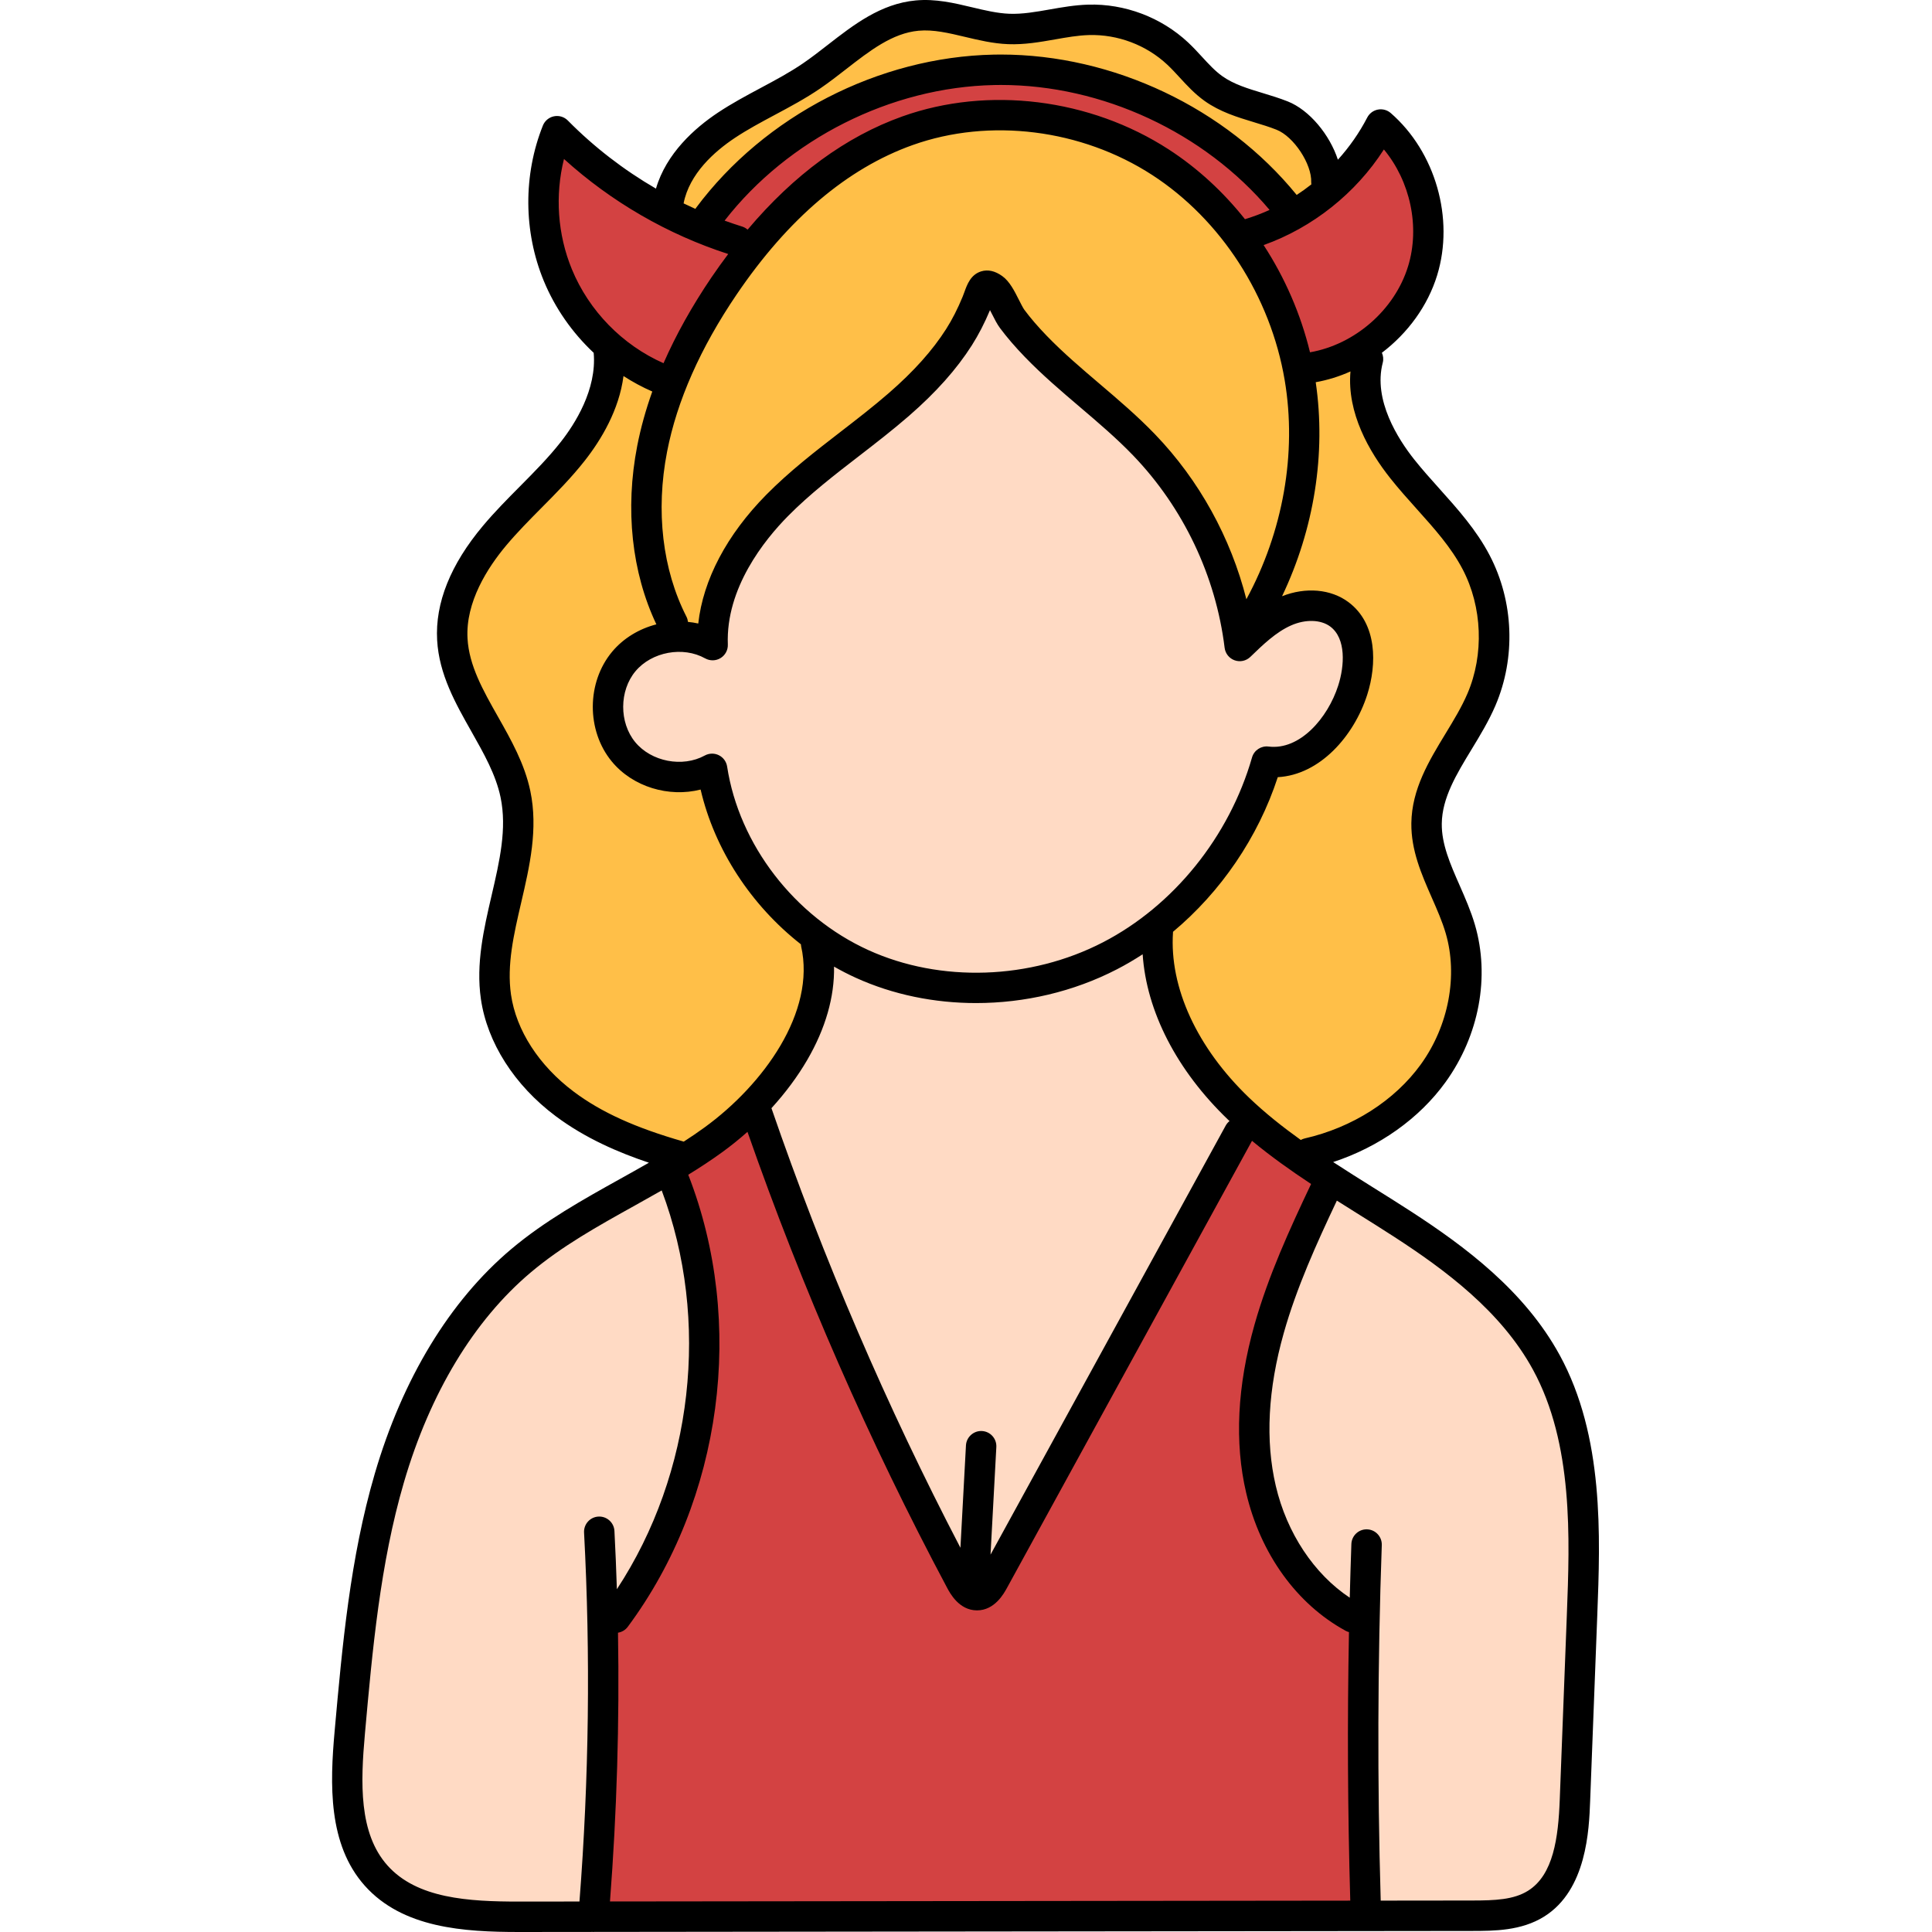 <svg height="512pt" viewBox="-88 0 512 512.004" width="512pt" xmlns="http://www.w3.org/2000/svg"><path d="m255.27 94.301c-2.32-9.625-6.273-18.762-11.754-27.16l-2.773-4.254 4.785-1.699c12.062-4.297 22.945-12.949 29.852-23.738l2.953-4.617 3.496 4.219c7.891 9.52 10.699 23.137 7.152 34.695-3.977 12.949-15.688 23.219-29.137 25.559l-3.695.645zm0 0" fill="#d34242"/><path d="m69.66 503.605c1.812-23.547 2.523-47.387 2.109-70.852l-.062-3.473 3.426-.547c24.223-32.562 30.316-78.082 15.539-115.957l-1.215-3.109 2.84-1.75c3.395-2.094 6.27-4.008 8.801-5.855 2.191-1.582 4.312-3.289 6.32-5.086l4.465-4.004 1.98 5.664c14.441 41.316 32.16 81.777 52.664 120.266.879 1.66 2.285 3.855 4.375 3.871 2.094 0 3.527-2.188 4.422-3.832l67.289-122.762 3.73 3.082c4.391 3.625 9.258 7.176 15.316 11.176l2.898 1.914-1.488 3.137c-5.742 12.105-11.191 24.016-14.766 36.664-4.398 15.594-5.125 29.91-2.164 42.551 3.531 15.074 12.422 27.453 24.387 33.969l3.035.805-.066 3.137c-.461 23.664-.344 47.543.34 70.965l.117 4.113-204.625.227zm0 0" fill="#d34242"/><path d="m107.496 63.863c-1.527-.473-3.102-1.012-4.836-1.641l-5.164-1.879 3.375-4.336c17.535-22.531 46.094-36.891 74.535-37.473l.117-.004c.578-.008 1.145-.016 1.723-.016 28.27 0 56.027 12.91 74.262 34.539l3.406 4.043-4.816 2.18c-2.254 1.02-4.609 1.91-7 2.641l-2.605.797-1.695-2.133c-5.586-7.035-12.062-12.961-19.242-17.621-12.41-8.043-27.547-12.469-42.621-12.469-8.551 0-16.773 1.383-24.441 4.121-14.23 5.078-27.457 14.777-39.305 28.82l-2.633 3.117zm0 0" fill="#d34242"/><path d="m86.219 99.91c-11.82-5.227-21.434-15.078-26.367-27.031-4.098-9.938-4.902-21.199-2.273-31.715l1.621-6.477 4.945 4.484c12.051 10.922 26.598 19.34 42.074 24.336l5.332 1.723-3.363 4.484c-1.68 2.238-3.051 4.152-4.316 6.023-4.992 7.355-9.152 14.801-12.371 22.125l-1.609 3.672zm0 0" fill="#d34242"/><g fill="#ffbf48"><path d="m254.391 305.355c-5.508-3.945-10.137-7.73-14.148-11.574-14.613-14.02-22.398-31.082-21.383-46.84v-1.867l1.438-1.199c12.18-10.172 21.602-24.078 26.531-39.152l.852-2.602 2.73-.148c9.773-.535 17.27-10.246 20.102-19.043 2.188-6.824 2.406-15.699-3.535-20.141-2.016-1.504-4.598-2.297-7.465-2.297-2.086 0-4.203.414-6.289 1.234l-9.453 3.719 4.383-9.168c8.172-17.094 11.215-36.414 8.57-54.402l-.566-3.832 3.816-.688c2.844-.512 5.629-1.371 8.277-2.562l6.223-2.793-.602 6.793c-.867 9.855 4.797 19.281 9.699 25.449 2.188 2.766 4.566 5.418 6.867 7.98 4.859 5.422 9.453 10.543 12.715 16.789 5.762 11.004 6.305 24.941 1.414 36.367-1.652 3.855-3.898 7.551-6.07 11.121-4.316 7.109-8.371 13.789-8.469 21.703-.086 6.352 2.418 12.039 5.07 18.059 1.504 3.426 2.883 6.578 3.867 9.926 3.641 12.383.895 27.023-7.16 38.207-7.512 10.395-19.602 18.129-33.18 21.219l-2.188 1.164zm0 0"/><path d="m252.535 54.188c-6.488-7.977-14.379-14.891-23.445-20.551l-3.406-2.125 5.797-9.215 3.367 2.051c3.266 1.988 7.008 3.117 10.625 4.207l.141.043c2.133.648 4.148 1.266 6.152 2.059 6.137 2.426 11.918 11.172 11.723 17.715l.246 2.152-1.73 1.477c-1.328 1.051-2.73 2.062-4.172 3.008l-3.016 1.98zm0 0"/><path d="m96.16 169.148c-.699-.16-1.449-.277-2.23-.355l-3.238-.312-.352-3.234c-6.758-13.238-8.711-29.684-5.488-46.293 2.738-14.043 9.152-28.57 19.066-43.184 14.125-20.809 30.477-34.633 48.598-41.094 7.691-2.746 15.926-4.137 24.469-4.137 15.02 0 30.125 4.434 42.531 12.48 19.172 12.426 32.965 33.77 36.887 57.09 3.418 20.223-.344 41.746-10.59 60.602l-4.883 8.988-2.512-9.914c-3.992-15.781-12.008-30.266-23.184-41.891-4.551-4.734-9.578-9.008-14.441-13.145l-.137-.117c-4.766-4.062-9.691-8.262-14.121-12.836-2.496-2.594-4.539-4.969-6.258-7.277-.555-.75-1.125-1.859-1.809-3.227-1.031-2.027-2.062-4.059-3.195-4.871-.672-.484-1.266-.738-1.711-.738-.125 0-.25.016-.379.059-.734.23-1.176 1.129-1.82 2.934-.18.504-.363 1.012-.578 1.52-1.41 3.426-2.938 6.422-4.66 9.133-3.832 6.012-9.043 11.852-15.941 17.852-4.16 3.613-8.598 7.043-12.887 10.355l-.094.074c-6.555 5.051-13.328 10.273-19.285 16.32-9.867 10-15.715 20.977-16.906 31.754l-.488 4.445zm0 0"/><path d="m229.086 33.637c-14.902-9.324-32.465-14.703-49.453-15.145l-4.008-.102.309-10.762 3.973.086c.215.004.426.008.641.008 3.473 0 6.969-.617 10.348-1.215 3.281-.578 6.371-1.121 9.586-1.211.305-.012.617-.016.93-.016 8.336 0 16.594 3.258 22.66 8.934 1.18 1.102 2.238 2.246 3.363 3.461l.109.121c1.949 2.117 3.766 4.09 5.996 5.68.414.301.836.582 1.324.879l3.445 2.117-5.84 9.277zm0 0"/><path d="m118.734 25.25 3.398-1.996c.727-.426 1.453-.863 2.184-1.309.938-.578 1.879-1.188 2.793-1.809 2.207-1.508 4.406-3.219 6.535-4.871l.16-.121c6.469-5.031 13.152-10.227 21.238-10.984.684-.062 1.402-.098 2.125-.098 3.848 0 7.723.926 11.469 1.816 3.512.836 7.09 1.691 10.691 1.828.121.004.211.008.301.008l4.316-.211-.328 11.184-4.074-.199c-.145-.008-.281-.016-.426-.016-.672-.012-1.27-.02-1.879-.02-.621 0-1.238.008-1.848.02-15.629.32-31.418 4.738-45.648 12.773-.727.41-1.457.832-2.176 1.266l-3.52 2.109zm0 0"/><path d="m94.664 59.004c-1.094-.488-2.184-.988-3.266-1.52l-2.754-1.348.586-3.008c1.801-9.25 9.301-15.926 15.27-19.898 3.617-2.398 7.363-4.395 10.984-6.328 2.23-1.195 4.48-2.398 6.676-3.664l3.488-2.012 5.266 9.285-3.355 2.008c-10.898 6.5-20.488 15.062-27.762 24.777-.059.098-.113.188-.18.281l-1.875 2.805zm0 0"/><path d="m92.109 306.391c-13.348-3.816-22.734-8.094-30.441-13.863-10.062-7.531-16.699-17.871-18.211-28.363-1.246-8.629.703-17.02 2.77-25.906 2.133-9.176 4.32-18.609 2.395-27.805-1.387-6.637-4.824-12.695-8.145-18.555-4.184-7.387-8.121-14.352-8.574-22.473-.621-10.93 5.75-20.984 11.207-27.492 2.996-3.555 6.328-6.914 9.547-10.164 3.832-3.863 7.77-7.832 11.152-12.145 3.719-4.73 8.375-12.125 9.449-20.48l.812-6.293 5.328 3.441c2.301 1.488 4.672 2.762 7.047 3.789l3.438 1.488-1.258 3.527c-1.676 4.691-2.965 9.348-3.832 13.836-3.094 15.906-1.402 31.824 4.758 44.816l2.078 4.379-4.695 1.207c-3.84.988-7.266 3.098-9.641 5.934-5.598 6.695-5.641 17.227-.098 23.973 3.449 4.199 8.977 6.703 14.793 6.703 1.605 0 3.184-.195 4.691-.578l3.957-1.008.926 3.98c3.438 14.812 12.605 28.941 25.148 38.766l1.422 1.113.105 1.805c4.234 19.219-10.578 39.938-27.172 51.988-1.859 1.348-3.777 2.66-5.695 3.895l-1.523.98zm0 0"/></g><path d="m273.91 503.801c-.926-31.426-.832-63.211.281-94.469v-.039h-.035c-.199 4.75-.332 9.484-.461 14.223l-.195 7.219-6.016-3.988c-10.363-6.891-18.121-18.578-21.281-32.059-2.957-12.648-2.23-26.953 2.164-42.52 3.543-12.523 9.008-24.5 14.305-35.695l1.934-4.082 3.816 2.41c1.34.844 2.68 1.684 4.012 2.516l2.656 1.668c2.852 1.785 5.801 3.629 8.652 5.48 13.828 8.977 29.152 20.344 38.016 36.594 11.246 20.602 10.266 46.289 9.48 66.934l-1.891 49.152c-.426 11.105-1.961 22.102-10.273 27.316-4.699 2.945-10.215 3.191-16.941 3.203l-28.109.023zm0 0" fill="#ffdac4"/><path d="m170.68 261.777c-10.609 0-21.047-2.191-30.184-6.34-20.801-9.445-36.402-29.734-39.75-51.691-2.629 1.395-5.648 2.145-8.773 2.145-5.773 0-11.277-2.496-14.73-6.684-5.527-6.73-5.477-17.227.109-23.898 3.434-4.109 8.895-6.566 14.613-6.566 3.188 0 6.254.777 8.875 2.242-.586-16.492 10.473-30.266 17.121-37.008 5.918-6.004 12.707-11.246 19.273-16.316 4.305-3.32 8.754-6.75 12.992-10.434 6.918-6.027 12.137-11.871 15.945-17.867 1.648-2.586 3.121-5.438 4.5-8.723l3.27-7.797 3.953 7.477c.156.293.301.582.43.84l.094.191c.652 1.285 1.238 2.441 1.809 3.207 1.734 2.328 3.785 4.711 6.27 7.277 4.484 4.652 9.453 8.879 14.254 12.965 4.863 4.133 9.895 8.41 14.434 13.137 13.895 14.449 22.891 33.363 25.328 53.266 3.66-3.477 7.367-7.059 12.027-9.121 2.258-1 4.664-1.523 6.969-1.523 2.859 0 5.426.789 7.43 2.285 5.922 4.43 5.695 13.27 3.512 20.07-4.188 13.062-13.766 19.012-20.895 19.012-.625 0-1.254-.043-1.871-.117-6.352 22.059-21.867 41.293-41.547 51.473-10.773 5.562-23.035 8.5-35.457 8.5zm0 0" fill="#ffdac4"/><path d="m162.98 412.023c-19.59-37.586-36.523-76.969-50.324-117.047l-.773-2.246 1.602-1.754c3.543-3.879 6.566-7.945 8.98-12.082 4.492-7.715 6.703-15.34 6.566-22.648l-.133-7.027 6.109 3.477c1.781 1.016 3.621 1.957 5.461 2.797 9.121 4.141 19.566 6.332 30.199 6.332 12.461 0 24.734-2.938 35.492-8.496 2.113-1.094 4.238-2.336 6.492-3.789l5.707-3.676.449 6.773c.941 14.23 8.539 28.859 21.387 41.188l.098.09c.129.117.254.23.371.348l3.156 3.156-3.48 2.793-62.336 113.711-7.5-2.137 1.539-28.52-1.52 27.121-.785 14.594zm0 0" fill="#ffdac4"/><path d="m49.508 507.945c-14.207 0-28.832-.844-37.816-10.918-8.688-9.75-8.203-24.082-6.969-37.93 1.996-22.336 4.062-45.434 10.484-67.387 7.156-24.469 19.219-44.375 34.883-57.566 8.562-7.219 18.094-12.523 28.18-18.145l.172-.094c2.293-1.277 4.609-2.57 6.934-3.895l4.074-2.332 1.652 4.395c13.371 35.535 8.664 77.41-12.281 109.285l-6.922 10.539-.418-12.602c-.195-5.949-.398-10.832-.637-15.363 1.664 32.59 1.246 65.66-1.297 98.301l-.289 3.684-19.363.027zm0 0" fill="#ffdac4"/><path d="m325.328 359.109c-9.301-17.043-25.125-28.797-39.375-38.047-3.355-2.176-6.797-4.328-10.125-6.41-3.5-2.191-7.031-4.41-10.527-6.691 12.16-3.996 22.812-11.516 29.793-21.195 8.91-12.359 11.812-27.957 7.766-41.73-1.066-3.625-2.578-7.07-4.043-10.406-2.469-5.613-4.801-10.914-4.73-16.367.09-6.824 3.875-13.055 7.883-19.648 2.254-3.707 4.582-7.539 6.336-11.637 5.441-12.711 4.863-27.609-1.551-39.855-3.504-6.695-8.477-12.242-13.289-17.609-2.27-2.527-4.613-5.145-6.711-7.789-4.215-5.316-10.902-15.711-8.312-25.598.242-.918.129-1.836-.227-2.641 6.832-5.184 12.148-12.391 14.648-20.551 4.605-15.008-.453-32.684-12.305-42.98-.934-.809-2.188-1.148-3.402-.914-1.215.23-2.254 1.008-2.824 2.105-2.086 4.035-4.719 7.793-7.777 11.18-2.152-6.59-7.52-13.168-13.301-15.453-2.195-.867-4.434-1.547-6.594-2.203-3.988-1.207-7.75-2.348-10.754-4.496-1.906-1.355-3.586-3.184-5.363-5.117-1.164-1.266-2.363-2.57-3.691-3.812-7.109-6.648-16.773-10.305-26.5-10.016-3.508.105-6.887.699-10.152 1.273-3.734.656-7.254 1.277-10.715 1.145-3.191-.125-6.434-.895-9.863-1.711-4.762-1.137-9.695-2.309-14.949-1.82-9.273.863-16.438 6.434-23.363 11.82-2.227 1.73-4.332 3.371-6.5 4.848-3.52 2.406-7.27 4.414-11.242 6.535-3.754 2.008-7.633 4.082-11.316 6.531-6.145 4.09-13.684 10.793-16.418 20.137-8.531-4.949-16.41-11.016-23.355-18.051-.957-.969-2.332-1.387-3.668-1.117-1.332.27-2.441 1.195-2.945 2.457-5.227 13.105-5.141 28.102.234 41.148 2.984 7.234 7.551 13.746 13.23 19.074.871 9.723-5 18.895-8.707 23.609-3.25 4.137-6.93 7.852-10.828 11.781-3.285 3.312-6.684 6.738-9.785 10.434-8.629 10.273-12.719 20.48-12.164 30.336.512 9.066 4.875 16.773 9.098 24.23 3.316 5.867 6.453 11.406 7.707 17.391 1.742 8.328-.258 16.93-2.375 26.039-2.059 8.867-4.188 18.035-2.836 27.422 1.668 11.555 8.883 22.867 19.801 31.039 7.879 5.895 16.738 9.684 24.723 12.355-2.547 1.461-5.102 2.887-7.629 4.293-9.824 5.473-19.984 11.129-28.863 18.609-16.277 13.719-28.785 34.309-36.16 59.535-6.527 22.316-8.613 45.621-10.629 68.16-1.262 14.094-1.785 30.047 7.98 41 10.047 11.266 26.328 12.273 40.883 12.273h.352l19.145-.02c.09.004.18.008.27.008.039 0 .078-.008.121-.008l232.711-.258c5.797-.008 13.016-.016 19.09-3.82 11.27-7.062 11.879-22.961 12.172-30.598l1.887-49.148c.812-21.145 1.824-47.461-9.961-69.051zm-83.078 36.508c3.785 16.176 13.398 29.504 26.367 36.566.285.152.578.266.875.348-.461 23.715-.34 47.547.344 71.164l-196.188.219c1.816-23.621 2.535-47.465 2.125-71.227.996-.164 1.934-.68 2.586-1.555 25.078-33.75 31.316-80.648 16.035-119.812 3.086-1.898 6.129-3.887 9.066-6.023 2.293-1.668 4.512-3.457 6.629-5.344 14.484 41.461 32.266 82.09 52.906 120.832.785 1.473 3.172 5.949 7.871 5.984h.051c4.68 0 7.117-4.449 7.922-5.914l64.957-118.52c5 4.137 10.281 7.891 15.656 11.438-5.656 11.934-11.316 24.262-14.996 37.289-4.586 16.242-5.328 31.23-2.207 44.555zm-133.574-335.578c-1.562-.484-3.109-1.016-4.648-1.57 16.84-21.648 44.047-35.375 71.465-35.934.586-.012 1.168-.02 1.754-.02 26.887 0 53.875 12.555 71.203 33.113-2.117.969-4.297 1.785-6.52 2.461-5.75-7.238-12.566-13.535-20.199-18.484-20.828-13.504-47.875-16.863-70.586-8.758-14.957 5.336-28.707 15.418-41.02 30.008-.41-.359-.898-.645-1.449-.816zm-1.445 17.98c13.633-20.086 29.316-33.402 46.625-39.578 20.398-7.277 44.723-4.238 63.484 7.93 18.246 11.832 31.379 32.168 35.121 54.402 3.262 19.352-.445 40.137-10.156 58.035-4.137-16.32-12.492-31.523-24.188-43.688-4.66-4.848-9.781-9.207-14.734-13.422-4.738-4.035-9.637-8.207-13.969-12.688-2.359-2.441-4.297-4.691-5.93-6.883-.367-.496-.938-1.625-1.441-2.621-1.223-2.43-2.484-4.941-4.434-6.34-1.926-1.383-3.812-1.801-5.605-1.246-2.758.855-3.711 3.484-4.402 5.402-.156.422-.316.867-.5 1.32-1.332 3.23-2.754 6.02-4.355 8.535-3.609 5.676-8.578 11.23-15.191 16.98-4.098 3.562-8.523 6.98-12.801 10.281-6.672 5.156-13.57 10.48-19.684 16.676-10.492 10.637-16.746 22.555-18.027 34.125-.898-.203-1.809-.34-2.723-.43-.055-.465-.176-.93-.402-1.371-6.371-12.473-8.195-28.004-5.137-43.734 2.621-13.484 8.832-27.512 18.449-41.688zm-8.348 96.461c1.273.711 2.832.68 4.074-.082 1.246-.762 1.98-2.133 1.926-3.59-.574-14.973 9.73-27.746 15.926-34.023 5.73-5.809 12.41-10.969 18.875-15.957 4.367-3.375 8.887-6.867 13.164-10.582 7.207-6.266 12.668-12.398 16.703-18.738 1.773-2.793 3.352-5.848 4.809-9.324.176.344.34.672.484.953.711 1.414 1.387 2.75 2.172 3.809 1.84 2.469 4 4.977 6.598 7.668 4.605 4.766 9.656 9.066 14.543 13.227 4.801 4.09 9.766 8.312 14.145 12.867 13.297 13.832 21.906 31.934 24.238 50.973.188 1.516 1.219 2.801 2.66 3.309 1.445.512 3.047.16 4.148-.902 3.34-3.23 6.789-6.574 10.805-8.348 3.809-1.684 7.883-1.566 10.383.301 4.242 3.172 3.785 10.41 2.102 15.648-2.762 8.609-10.176 17.188-18.461 16.152-1.961-.246-3.828.977-4.375 2.887-6.027 21.004-20.797 39.32-39.508 48.992-19.246 9.949-43.062 10.746-62.148 2.074-19.598-8.902-34.293-27.996-37.449-48.648-.199-1.305-1.02-2.426-2.199-3.008-.562-.277-1.172-.418-1.785-.418-.668 0-1.336.168-1.938.496-5.898 3.238-14.172 1.641-18.445-3.555-4.27-5.195-4.234-13.621.082-18.781 4.32-5.16 12.605-6.684 18.473-3.398zm34.145 81.688c1.879 1.074 3.809 2.066 5.785 2.965 9.84 4.473 20.801 6.691 31.855 6.691 12.852 0 25.832-3 37.328-8.945 2.332-1.203 4.605-2.543 6.82-3.98 1.004 15.105 9.012 30.762 22.613 43.812.133.129.277.25.41.379-.406.324-.758.73-1.023 1.215l-62.316 113.695 1.539-28.52c.121-2.223-1.586-4.125-3.809-4.242-2.184-.121-4.121 1.582-4.242 3.805l-1.465 27.133c-19.516-37.449-36.344-76.598-50.082-116.496 3.691-4.047 6.91-8.363 9.477-12.77 4.863-8.348 7.262-16.77 7.109-24.742zm147.41-129.434c2.246 2.836 4.676 5.543 7.023 8.16 4.688 5.227 9.113 10.164 12.152 15.965 5.219 9.973 5.711 22.594 1.281 32.941-1.531 3.574-3.613 6.996-5.816 10.625-4.395 7.23-8.938 14.707-9.055 23.73-.09 7.203 2.707 13.566 5.41 19.719 1.426 3.242 2.773 6.305 3.691 9.434 3.297 11.23.781 24.543-6.57 34.738-6.938 9.617-18.168 16.785-30.82 19.66-.367.086-.699.23-1.012.398-4.832-3.469-9.48-7.148-13.715-11.211-13.797-13.242-21.141-29.219-20.148-43.828 0-.039-.008-.082-.004-.121 12.668-10.582 22.539-24.984 27.77-40.984 11.168-.609 20.195-10.926 23.691-21.809 2.609-8.137 2.684-18.867-4.953-24.574-4.656-3.477-11.328-4.051-17.605-1.57 8.496-17.789 11.699-37.801 8.922-56.715 3.172-.566 6.266-1.531 9.211-2.855-.977 11.004 4.98 21.281 10.547 28.297zm-1.691-87.125c6.98 8.414 9.621 20.496 6.41 30.961-3.547 11.555-14.102 20.719-25.992 22.793-2.449-10.125-6.664-19.777-12.293-28.414 12.977-4.617 24.441-13.738 31.875-25.34zm-172.027-3.047c3.355-2.234 6.898-4.125 10.648-6.133 3.984-2.129 8.109-4.332 11.992-6.988 2.367-1.617 4.672-3.41 6.898-5.141 6.289-4.891 12.23-9.512 19.16-10.156 3.93-.367 8.016.605 12.336 1.633 3.656.871 7.438 1.773 11.418 1.926 4.32.168 8.438-.559 12.422-1.258 3.121-.551 6.07-1.07 8.992-1.156 7.613-.215 15.188 2.633 20.754 7.844 1.109 1.035 2.156 2.176 3.27 3.383 1.977 2.152 4.023 4.375 6.609 6.223 4.082 2.914 8.664 4.305 13.098 5.648 2.098.637 4.086 1.238 5.973 1.988 4.574 1.805 9.387 9.102 9.195 13.941-.004.188.016.371.035.551-1.254.984-2.547 1.922-3.883 2.793-18.781-23.07-48.648-37.207-78.402-37.207-.633 0-1.273.008-1.906.02-30.453.621-60.672 16.184-78.867 40.609-.066.086-.105.184-.164.277-1.055-.473-2.098-.957-3.137-1.461 1.523-7.867 8.191-13.762 13.559-17.336zm-43.168 34.789c-3.801-9.219-4.5-19.582-2.094-29.223 12.523 11.352 27.434 19.984 43.527 25.188-1.496 1.992-2.977 4.039-4.426 6.172-5.168 7.621-9.414 15.227-12.719 22.766-10.902-4.82-19.746-13.879-24.289-24.902zm.52 217.973c-9.219-6.902-15.289-16.281-16.652-25.734-1.137-7.887.73-15.93 2.711-24.445 2.223-9.562 4.516-19.445 2.41-29.516-1.508-7.211-5.105-13.566-8.582-19.711-3.938-6.957-7.66-13.527-8.062-20.711-.543-9.641 5.293-18.754 10.289-24.699 2.887-3.438 6.164-6.742 9.332-9.941 3.891-3.918 7.906-7.973 11.445-12.477 4.359-5.547 9.105-13.438 10.27-22.434 2.426 1.562 4.973 2.945 7.629 4.102-1.727 4.844-3.066 9.652-3.992 14.41-3.27 16.816-1.453 33.523 5.074 47.293-4.512 1.164-8.684 3.625-11.711 7.242-6.797 8.125-6.852 20.895-.125 29.074 5.578 6.789 15.16 9.609 23.562 7.465 3.707 15.938 13.398 30.688 26.578 41.012.016.172.023.344.062.516 3.953 17.441-10.004 36.68-25.586 48.004-1.789 1.301-3.637 2.555-5.52 3.77-12.82-3.668-21.844-7.762-29.133-13.219zm-14.188 214.617c-.125 0-.25 0-.379 0-13.359 0-26.996-.797-34.824-9.574-7.625-8.551-7.133-21.938-5.973-34.918 1.984-22.152 4.031-45.059 10.336-66.613 6.934-23.699 18.559-42.938 33.621-55.637 8.281-6.977 17.66-12.199 27.59-17.727 2.352-1.309 4.727-2.637 7.102-3.992 12.953 34.418 8.305 74.973-11.879 105.684-.168-5.152-.371-10.305-.645-15.441-.117-2.227-2.031-3.934-4.238-3.812-2.223.117-3.93 2.016-3.812 4.242 1.727 32.469 1.301 65.34-1.219 97.77zm277.352-76.09-1.887 49.145c-.387 10.012-1.668 19.859-8.398 24.074-3.812 2.387-8.754 2.582-14.82 2.59l-24.227.027c-.914-31.285-.824-62.961.285-94.219.078-2.223-1.66-4.094-3.887-4.172-.047 0-.098-.004-.145-.004-2.16 0-3.949 1.715-4.027 3.891-.168 4.73-.305 9.477-.43 14.227-9.438-6.266-16.668-17.098-19.602-29.633-2.805-11.98-2.094-25.613 2.117-40.52 3.41-12.066 8.711-23.742 14.07-35.078 1.758 1.109 3.516 2.215 5.262 3.309 3.305 2.062 6.715 4.199 10.016 6.34 13.402 8.699 28.246 19.68 36.684 35.145 10.723 19.641 9.762 44.723 8.988 64.879zm0 0"/></svg>